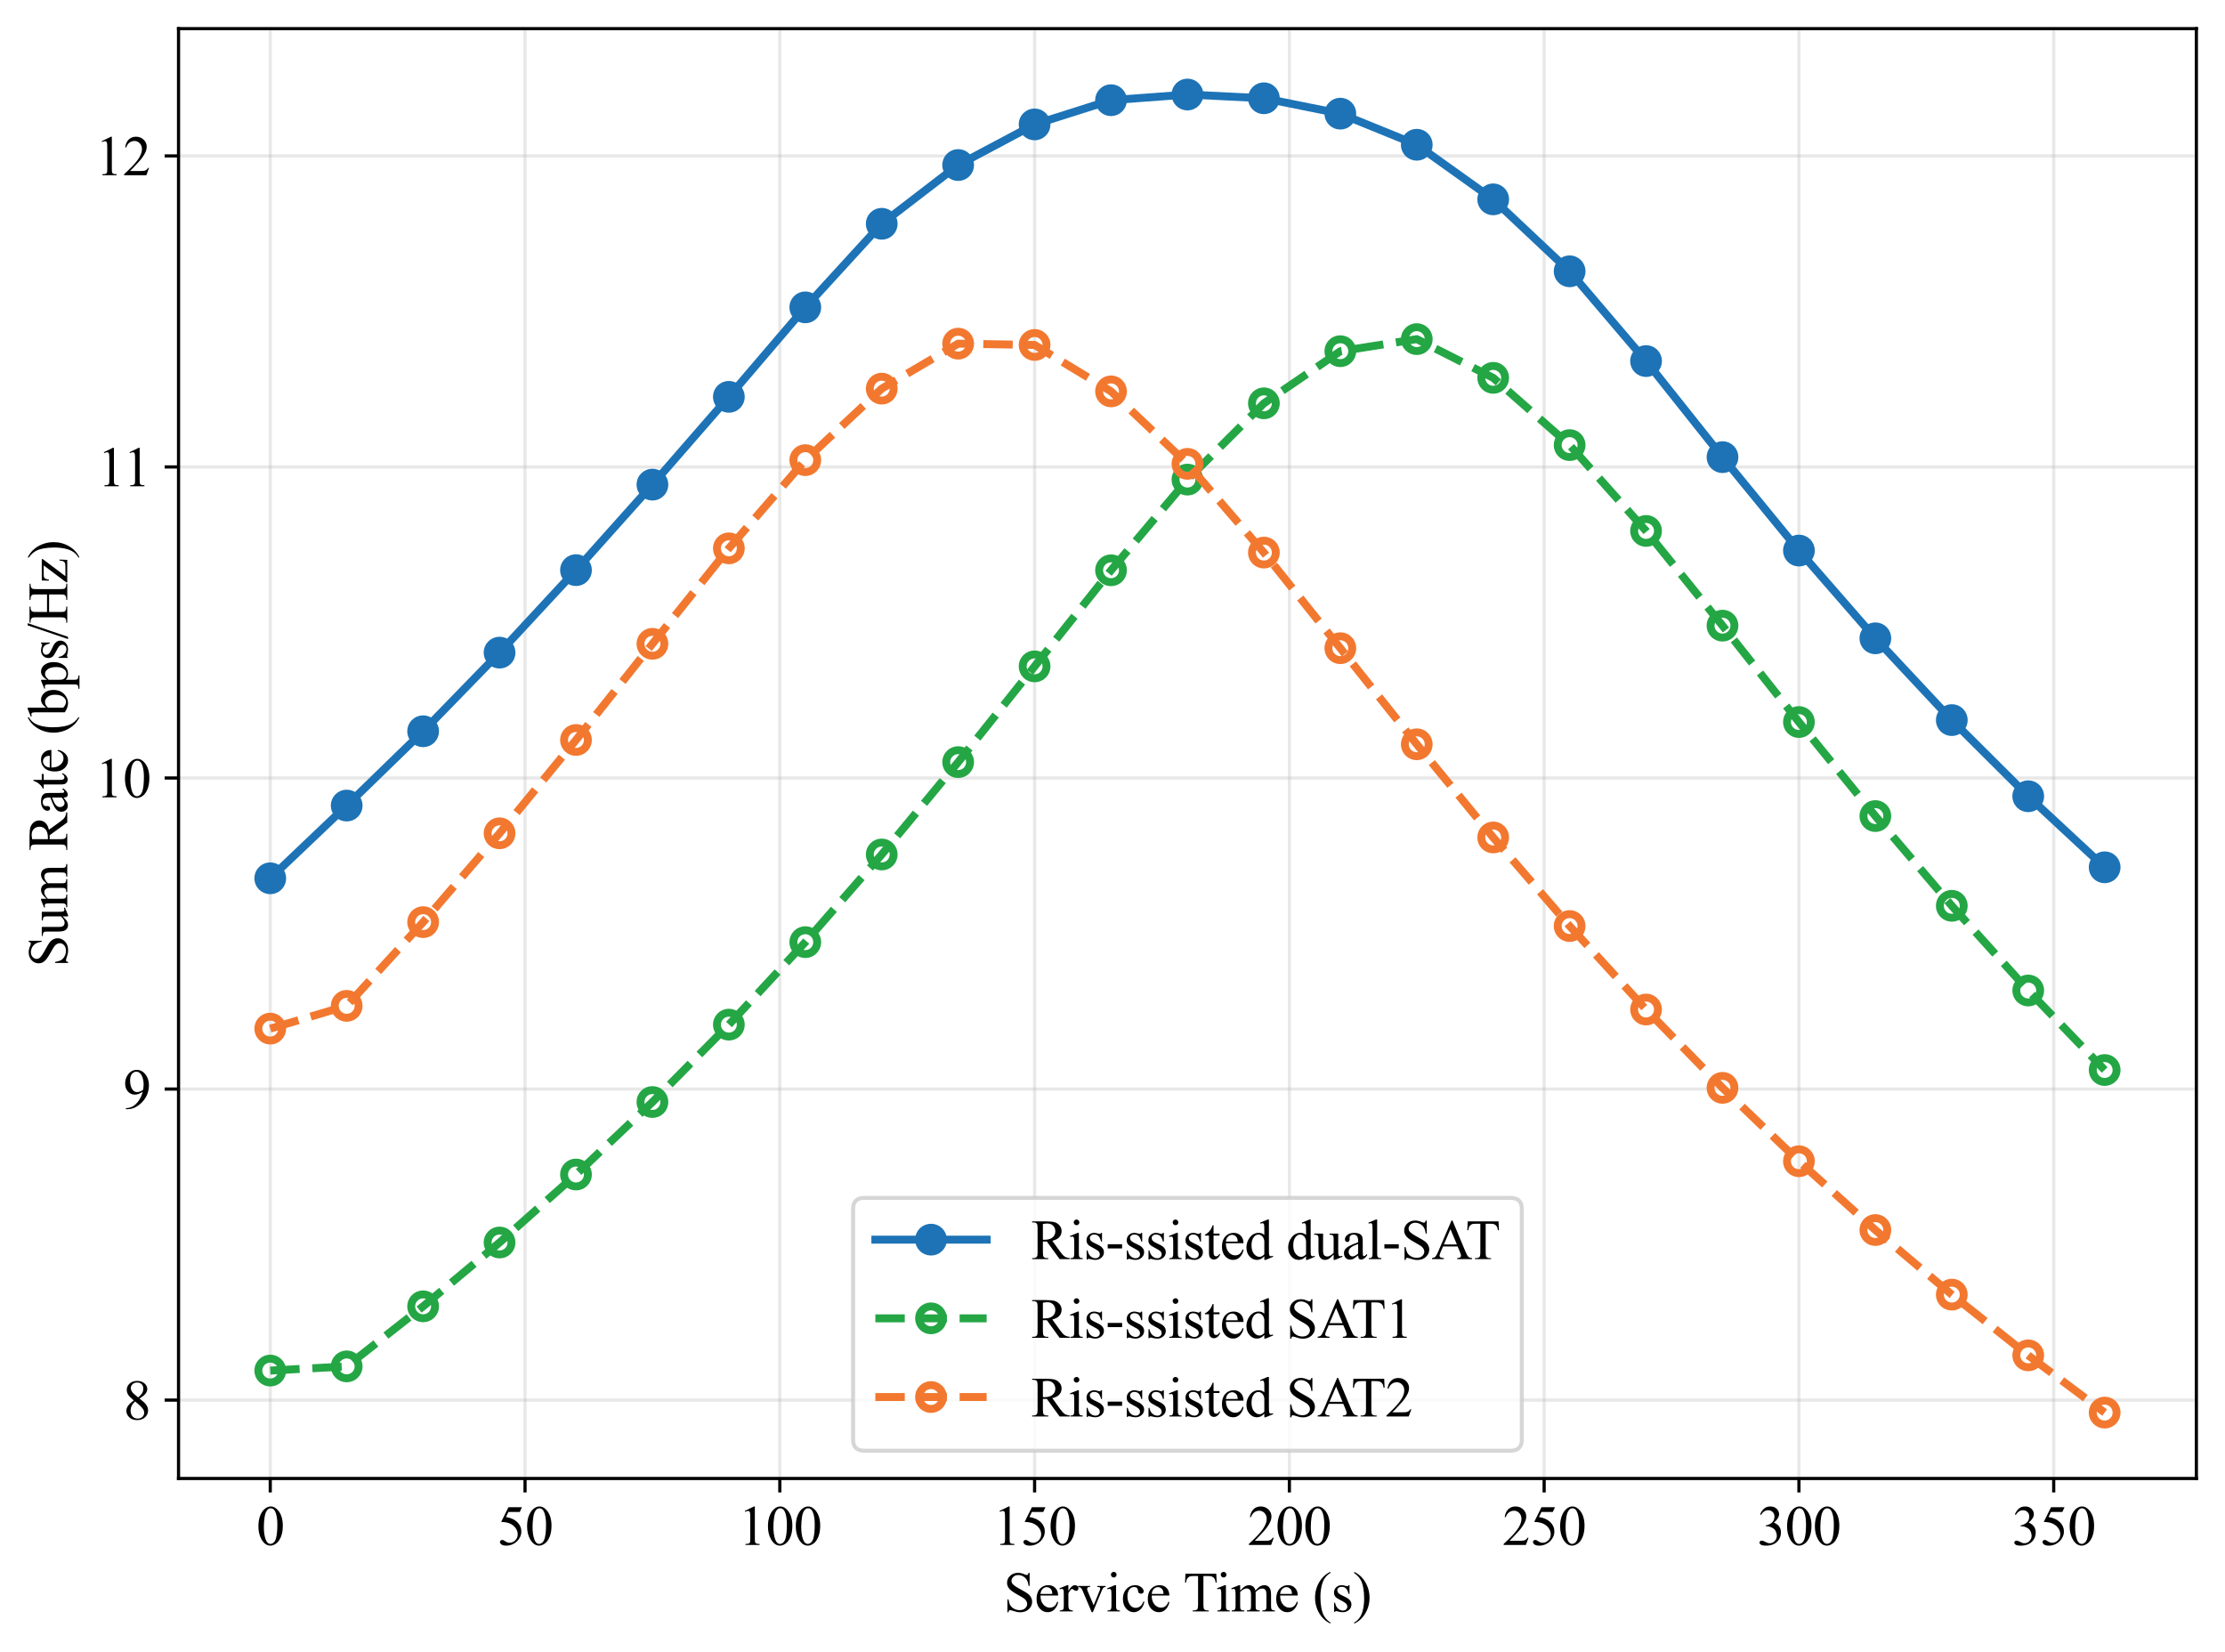 <?xml version="1.0" encoding="utf-8" standalone="no"?>
<!DOCTYPE svg PUBLIC "-//W3C//DTD SVG 1.1//EN"
  "http://www.w3.org/Graphics/SVG/1.1/DTD/svg11.dtd">
<svg xmlns:xlink="http://www.w3.org/1999/xlink" width="559.752pt" height="415.548pt" viewBox="0 0 559.752 415.548" xmlns="http://www.w3.org/2000/svg" version="1.1">
 <defs>
  <style type="text/css">*{stroke-linejoin: round; stroke-linecap: butt}</style>
 </defs>
 <g id="figure_1">
  <g id="patch_1">
   <path d="M 0 415.548 
L 559.752 415.548 
L 559.752 0 
L 0 0 
z
" style="fill: #ffffff"/>
  </g>
  <g id="axes_1">
   <g id="patch_2">
    <path d="M 44.916 371.916 
L 552.552 371.916 
L 552.552 7.2 
L 44.916 7.2 
z
" style="fill: #ffffff"/>
   </g>
   <g id="matplotlib.axis_1">
    <g id="xtick_1">
     <g id="line2d_1">
      <path d="M 67.99 371.916 
L 67.99 7.2 
" clip-path="url(#p6440981c6b)" style="fill: none; stroke: #b0b0b0; stroke-opacity: 0.3; stroke-width: 0.8; stroke-linecap: square"/>
     </g>
     <g id="line2d_2">
      <defs>
       <path id="md9f1d4b9c9" d="M 0 0 
L 0 3.5 
" style="stroke: #000000; stroke-width: 0.8"/>
      </defs>
      <g>
       <use xlink:href="#md9f1d4b9c9" x="67.99" y="371.916" style="stroke: #000000; stroke-width: 0.8"/>
      </g>
     </g>
     <g id="text_1">
      <!-- 0 -->
      <g transform="translate(64.49 388.637) scale(0.14 -0.14)">
       <defs>
        <path id="TimesNewRomanPSMT-30" d="M 231 2094 
Q 231 2819 450 3342 
Q 669 3866 1031 4122 
Q 1313 4325 1613 4325 
Q 2100 4325 2488 3828 
Q 2972 3213 2972 2159 
Q 2972 1422 2759 906 
Q 2547 391 2217 158 
Q 1888 -75 1581 -75 
Q 975 -75 572 641 
Q 231 1244 231 2094 
z
M 844 2016 
Q 844 1141 1059 588 
Q 1238 122 1591 122 
Q 1759 122 1940 273 
Q 2122 425 2216 781 
Q 2359 1319 2359 2297 
Q 2359 3022 2209 3506 
Q 2097 3866 1919 4016 
Q 1791 4119 1609 4119 
Q 1397 4119 1231 3928 
Q 1006 3669 925 3112 
Q 844 2556 844 2016 
z
" transform="scale(0.016)"/>
       </defs>
       <use xlink:href="#TimesNewRomanPSMT-30"/>
      </g>
     </g>
    </g>
    <g id="xtick_2">
     <g id="line2d_3">
      <path d="M 132.086 371.916 
L 132.086 7.2 
" clip-path="url(#p6440981c6b)" style="fill: none; stroke: #b0b0b0; stroke-opacity: 0.3; stroke-width: 0.8; stroke-linecap: square"/>
     </g>
     <g id="line2d_4">
      <g>
       <use xlink:href="#md9f1d4b9c9" x="132.086" y="371.916" style="stroke: #000000; stroke-width: 0.8"/>
      </g>
     </g>
     <g id="text_2">
      <!-- 50 -->
      <g transform="translate(125.086 388.637) scale(0.14 -0.14)">
       <defs>
        <path id="TimesNewRomanPSMT-35" d="M 2778 4238 
L 2534 3706 
L 1259 3706 
L 981 3138 
Q 1809 3016 2294 2522 
Q 2709 2097 2709 1522 
Q 2709 1188 2573 903 
Q 2438 619 2231 419 
Q 2025 219 1772 97 
Q 1413 -75 1034 -75 
Q 653 -75 479 54 
Q 306 184 306 341 
Q 306 428 378 495 
Q 450 563 559 563 
Q 641 563 702 538 
Q 763 513 909 409 
Q 1144 247 1384 247 
Q 1750 247 2026 523 
Q 2303 800 2303 1197 
Q 2303 1581 2056 1914 
Q 1809 2247 1375 2428 
Q 1034 2569 447 2591 
L 1259 4238 
L 2778 4238 
z
" transform="scale(0.016)"/>
       </defs>
       <use xlink:href="#TimesNewRomanPSMT-35"/>
       <use xlink:href="#TimesNewRomanPSMT-30" x="50"/>
      </g>
     </g>
    </g>
    <g id="xtick_3">
     <g id="line2d_5">
      <path d="M 196.181 371.916 
L 196.181 7.2 
" clip-path="url(#p6440981c6b)" style="fill: none; stroke: #b0b0b0; stroke-opacity: 0.3; stroke-width: 0.8; stroke-linecap: square"/>
     </g>
     <g id="line2d_6">
      <g>
       <use xlink:href="#md9f1d4b9c9" x="196.181" y="371.916" style="stroke: #000000; stroke-width: 0.8"/>
      </g>
     </g>
     <g id="text_3">
      <!-- 100 -->
      <g transform="translate(185.681 388.637) scale(0.14 -0.14)">
       <defs>
        <path id="TimesNewRomanPSMT-31" d="M 750 3822 
L 1781 4325 
L 1884 4325 
L 1884 747 
Q 1884 391 1914 303 
Q 1944 216 2037 169 
Q 2131 122 2419 116 
L 2419 0 
L 825 0 
L 825 116 
Q 1125 122 1212 167 
Q 1300 213 1334 289 
Q 1369 366 1369 747 
L 1369 3034 
Q 1369 3497 1338 3628 
Q 1316 3728 1258 3775 
Q 1200 3822 1119 3822 
Q 1003 3822 797 3725 
L 750 3822 
z
" transform="scale(0.016)"/>
       </defs>
       <use xlink:href="#TimesNewRomanPSMT-31"/>
       <use xlink:href="#TimesNewRomanPSMT-30" x="50"/>
       <use xlink:href="#TimesNewRomanPSMT-30" x="100"/>
      </g>
     </g>
    </g>
    <g id="xtick_4">
     <g id="line2d_7">
      <path d="M 260.277 371.916 
L 260.277 7.2 
" clip-path="url(#p6440981c6b)" style="fill: none; stroke: #b0b0b0; stroke-opacity: 0.3; stroke-width: 0.8; stroke-linecap: square"/>
     </g>
     <g id="line2d_8">
      <g>
       <use xlink:href="#md9f1d4b9c9" x="260.277" y="371.916" style="stroke: #000000; stroke-width: 0.8"/>
      </g>
     </g>
     <g id="text_4">
      <!-- 150 -->
      <g transform="translate(249.777 388.637) scale(0.14 -0.14)">
       <use xlink:href="#TimesNewRomanPSMT-31"/>
       <use xlink:href="#TimesNewRomanPSMT-35" x="50"/>
       <use xlink:href="#TimesNewRomanPSMT-30" x="100"/>
      </g>
     </g>
    </g>
    <g id="xtick_5">
     <g id="line2d_9">
      <path d="M 324.372 371.916 
L 324.372 7.2 
" clip-path="url(#p6440981c6b)" style="fill: none; stroke: #b0b0b0; stroke-opacity: 0.3; stroke-width: 0.8; stroke-linecap: square"/>
     </g>
     <g id="line2d_10">
      <g>
       <use xlink:href="#md9f1d4b9c9" x="324.372" y="371.916" style="stroke: #000000; stroke-width: 0.8"/>
      </g>
     </g>
     <g id="text_5">
      <!-- 200 -->
      <g transform="translate(313.872 388.637) scale(0.14 -0.14)">
       <defs>
        <path id="TimesNewRomanPSMT-32" d="M 2934 816 
L 2638 0 
L 138 0 
L 138 116 
Q 1241 1122 1691 1759 
Q 2141 2397 2141 2925 
Q 2141 3328 1894 3587 
Q 1647 3847 1303 3847 
Q 991 3847 742 3664 
Q 494 3481 375 3128 
L 259 3128 
Q 338 3706 661 4015 
Q 984 4325 1469 4325 
Q 1984 4325 2329 3994 
Q 2675 3663 2675 3213 
Q 2675 2891 2525 2569 
Q 2294 2063 1775 1497 
Q 997 647 803 472 
L 1909 472 
Q 2247 472 2383 497 
Q 2519 522 2628 598 
Q 2738 675 2819 816 
L 2934 816 
z
" transform="scale(0.016)"/>
       </defs>
       <use xlink:href="#TimesNewRomanPSMT-32"/>
       <use xlink:href="#TimesNewRomanPSMT-30" x="50"/>
       <use xlink:href="#TimesNewRomanPSMT-30" x="100"/>
      </g>
     </g>
    </g>
    <g id="xtick_6">
     <g id="line2d_11">
      <path d="M 388.468 371.916 
L 388.468 7.2 
" clip-path="url(#p6440981c6b)" style="fill: none; stroke: #b0b0b0; stroke-opacity: 0.3; stroke-width: 0.8; stroke-linecap: square"/>
     </g>
     <g id="line2d_12">
      <g>
       <use xlink:href="#md9f1d4b9c9" x="388.468" y="371.916" style="stroke: #000000; stroke-width: 0.8"/>
      </g>
     </g>
     <g id="text_6">
      <!-- 250 -->
      <g transform="translate(377.968 388.637) scale(0.14 -0.14)">
       <use xlink:href="#TimesNewRomanPSMT-32"/>
       <use xlink:href="#TimesNewRomanPSMT-35" x="50"/>
       <use xlink:href="#TimesNewRomanPSMT-30" x="100"/>
      </g>
     </g>
    </g>
    <g id="xtick_7">
     <g id="line2d_13">
      <path d="M 452.563 371.916 
L 452.563 7.2 
" clip-path="url(#p6440981c6b)" style="fill: none; stroke: #b0b0b0; stroke-opacity: 0.3; stroke-width: 0.8; stroke-linecap: square"/>
     </g>
     <g id="line2d_14">
      <g>
       <use xlink:href="#md9f1d4b9c9" x="452.563" y="371.916" style="stroke: #000000; stroke-width: 0.8"/>
      </g>
     </g>
     <g id="text_7">
      <!-- 300 -->
      <g transform="translate(442.063 388.637) scale(0.14 -0.14)">
       <defs>
        <path id="TimesNewRomanPSMT-33" d="M 325 3431 
Q 506 3859 782 4092 
Q 1059 4325 1472 4325 
Q 1981 4325 2253 3994 
Q 2459 3747 2459 3466 
Q 2459 3003 1878 2509 
Q 2269 2356 2469 2072 
Q 2669 1788 2669 1403 
Q 2669 853 2319 450 
Q 1863 -75 997 -75 
Q 569 -75 414 31 
Q 259 138 259 259 
Q 259 350 332 419 
Q 406 488 509 488 
Q 588 488 669 463 
Q 722 447 909 348 
Q 1097 250 1169 231 
Q 1284 197 1416 197 
Q 1734 197 1970 444 
Q 2206 691 2206 1028 
Q 2206 1275 2097 1509 
Q 2016 1684 1919 1775 
Q 1784 1900 1550 2001 
Q 1316 2103 1072 2103 
L 972 2103 
L 972 2197 
Q 1219 2228 1467 2375 
Q 1716 2522 1828 2728 
Q 1941 2934 1941 3181 
Q 1941 3503 1739 3701 
Q 1538 3900 1238 3900 
Q 753 3900 428 3381 
L 325 3431 
z
" transform="scale(0.016)"/>
       </defs>
       <use xlink:href="#TimesNewRomanPSMT-33"/>
       <use xlink:href="#TimesNewRomanPSMT-30" x="50"/>
       <use xlink:href="#TimesNewRomanPSMT-30" x="100"/>
      </g>
     </g>
    </g>
    <g id="xtick_8">
     <g id="line2d_15">
      <path d="M 516.659 371.916 
L 516.659 7.2 
" clip-path="url(#p6440981c6b)" style="fill: none; stroke: #b0b0b0; stroke-opacity: 0.3; stroke-width: 0.8; stroke-linecap: square"/>
     </g>
     <g id="line2d_16">
      <g>
       <use xlink:href="#md9f1d4b9c9" x="516.659" y="371.916" style="stroke: #000000; stroke-width: 0.8"/>
      </g>
     </g>
     <g id="text_8">
      <!-- 350 -->
      <g transform="translate(506.159 388.637) scale(0.14 -0.14)">
       <use xlink:href="#TimesNewRomanPSMT-33"/>
       <use xlink:href="#TimesNewRomanPSMT-35" x="50"/>
       <use xlink:href="#TimesNewRomanPSMT-30" x="100"/>
      </g>
     </g>
    </g>
    <g id="text_9">
     <!-- Service Time (s) -->
     <g transform="translate(252.453 405.353) scale(0.14 -0.14)">
      <defs>
       <path id="TimesNewRomanPSMT-53" d="M 2934 4334 
L 2934 2869 
L 2819 2869 
Q 2763 3291 2617 3541 
Q 2472 3791 2203 3937 
Q 1934 4084 1647 4084 
Q 1322 4084 1109 3886 
Q 897 3688 897 3434 
Q 897 3241 1031 3081 
Q 1225 2847 1953 2456 
Q 2547 2138 2764 1967 
Q 2981 1797 3098 1565 
Q 3216 1334 3216 1081 
Q 3216 600 2842 251 
Q 2469 -97 1881 -97 
Q 1697 -97 1534 -69 
Q 1438 -53 1133 45 
Q 828 144 747 144 
Q 669 144 623 97 
Q 578 50 556 -97 
L 441 -97 
L 441 1356 
L 556 1356 
Q 638 900 775 673 
Q 913 447 1195 297 
Q 1478 147 1816 147 
Q 2206 147 2432 353 
Q 2659 559 2659 841 
Q 2659 997 2573 1156 
Q 2488 1316 2306 1453 
Q 2184 1547 1640 1851 
Q 1097 2156 867 2337 
Q 638 2519 519 2737 
Q 400 2956 400 3219 
Q 400 3675 750 4004 
Q 1100 4334 1641 4334 
Q 1978 4334 2356 4169 
Q 2531 4091 2603 4091 
Q 2684 4091 2736 4139 
Q 2788 4188 2819 4334 
L 2934 4334 
z
" transform="scale(0.016)"/>
       <path id="TimesNewRomanPSMT-65" d="M 681 1784 
Q 678 1147 991 784 
Q 1303 422 1725 422 
Q 2006 422 2214 576 
Q 2422 731 2563 1106 
L 2659 1044 
Q 2594 616 2278 264 
Q 1963 -88 1488 -88 
Q 972 -88 605 314 
Q 238 716 238 1394 
Q 238 2128 614 2539 
Q 991 2950 1559 2950 
Q 2041 2950 2350 2633 
Q 2659 2316 2659 1784 
L 681 1784 
z
M 681 1966 
L 2006 1966 
Q 1991 2241 1941 2353 
Q 1863 2528 1708 2628 
Q 1553 2728 1384 2728 
Q 1125 2728 920 2526 
Q 716 2325 681 1966 
z
" transform="scale(0.016)"/>
       <path id="TimesNewRomanPSMT-72" d="M 1038 2947 
L 1038 2303 
Q 1397 2947 1775 2947 
Q 1947 2947 2059 2842 
Q 2172 2738 2172 2600 
Q 2172 2478 2090 2393 
Q 2009 2309 1897 2309 
Q 1788 2309 1652 2417 
Q 1516 2525 1450 2525 
Q 1394 2525 1328 2463 
Q 1188 2334 1038 2041 
L 1038 669 
Q 1038 431 1097 309 
Q 1138 225 1241 169 
Q 1344 113 1538 113 
L 1538 0 
L 72 0 
L 72 113 
Q 291 113 397 181 
Q 475 231 506 341 
Q 522 394 522 644 
L 522 1753 
Q 522 2253 501 2348 
Q 481 2444 426 2487 
Q 372 2531 291 2531 
Q 194 2531 72 2484 
L 41 2597 
L 906 2947 
L 1038 2947 
z
" transform="scale(0.016)"/>
       <path id="TimesNewRomanPSMT-76" d="M 53 2863 
L 1400 2863 
L 1400 2747 
L 1313 2747 
Q 1191 2747 1127 2687 
Q 1063 2628 1063 2528 
Q 1063 2419 1128 2269 
L 1794 688 
L 2463 2328 
Q 2534 2503 2534 2594 
Q 2534 2638 2509 2666 
Q 2475 2713 2422 2730 
Q 2369 2747 2206 2747 
L 2206 2863 
L 3141 2863 
L 3141 2747 
Q 2978 2734 2916 2681 
Q 2806 2588 2719 2369 
L 1703 -88 
L 1575 -88 
L 553 2328 
Q 484 2497 421 2570 
Q 359 2644 263 2694 
Q 209 2722 53 2747 
L 53 2863 
z
" transform="scale(0.016)"/>
       <path id="TimesNewRomanPSMT-69" d="M 928 4444 
Q 1059 4444 1151 4351 
Q 1244 4259 1244 4128 
Q 1244 3997 1151 3903 
Q 1059 3809 928 3809 
Q 797 3809 703 3903 
Q 609 3997 609 4128 
Q 609 4259 701 4351 
Q 794 4444 928 4444 
z
M 1188 2947 
L 1188 647 
Q 1188 378 1227 289 
Q 1266 200 1342 156 
Q 1419 113 1622 113 
L 1622 0 
L 231 0 
L 231 113 
Q 441 113 512 153 
Q 584 194 626 287 
Q 669 381 669 647 
L 669 1750 
Q 669 2216 641 2353 
Q 619 2453 572 2492 
Q 525 2531 444 2531 
Q 356 2531 231 2484 
L 188 2597 
L 1050 2947 
L 1188 2947 
z
" transform="scale(0.016)"/>
       <path id="TimesNewRomanPSMT-63" d="M 2631 1088 
Q 2516 522 2178 217 
Q 1841 -88 1431 -88 
Q 944 -88 581 321 
Q 219 731 219 1428 
Q 219 2103 620 2525 
Q 1022 2947 1584 2947 
Q 2006 2947 2278 2723 
Q 2550 2500 2550 2259 
Q 2550 2141 2473 2067 
Q 2397 1994 2259 1994 
Q 2075 1994 1981 2113 
Q 1928 2178 1911 2362 
Q 1894 2547 1784 2644 
Q 1675 2738 1481 2738 
Q 1169 2738 978 2506 
Q 725 2200 725 1697 
Q 725 1184 976 792 
Q 1228 400 1656 400 
Q 1963 400 2206 609 
Q 2378 753 2541 1131 
L 2631 1088 
z
" transform="scale(0.016)"/>
       <path id="TimesNewRomanPSMT-20" transform="scale(0.016)"/>
       <path id="TimesNewRomanPSMT-54" d="M 3703 4238 
L 3750 3244 
L 3631 3244 
Q 3597 3506 3538 3619 
Q 3441 3800 3280 3886 
Q 3119 3972 2856 3972 
L 2259 3972 
L 2259 734 
Q 2259 344 2344 247 
Q 2463 116 2709 116 
L 2856 116 
L 2856 0 
L 1059 0 
L 1059 116 
L 1209 116 
Q 1478 116 1591 278 
Q 1659 378 1659 734 
L 1659 3972 
L 1150 3972 
Q 853 3972 728 3928 
Q 566 3869 450 3700 
Q 334 3531 313 3244 
L 194 3244 
L 244 4238 
L 3703 4238 
z
" transform="scale(0.016)"/>
       <path id="TimesNewRomanPSMT-6d" d="M 1050 2338 
Q 1363 2650 1419 2697 
Q 1559 2816 1721 2881 
Q 1884 2947 2044 2947 
Q 2313 2947 2506 2790 
Q 2700 2634 2766 2338 
Q 3088 2713 3309 2830 
Q 3531 2947 3766 2947 
Q 3994 2947 4170 2830 
Q 4347 2713 4450 2447 
Q 4519 2266 4519 1878 
L 4519 647 
Q 4519 378 4559 278 
Q 4591 209 4675 161 
Q 4759 113 4950 113 
L 4950 0 
L 3538 0 
L 3538 113 
L 3597 113 
Q 3781 113 3884 184 
Q 3956 234 3988 344 
Q 4000 397 4000 647 
L 4000 1878 
Q 4000 2228 3916 2372 
Q 3794 2572 3525 2572 
Q 3359 2572 3192 2489 
Q 3025 2406 2788 2181 
L 2781 2147 
L 2788 2013 
L 2788 647 
Q 2788 353 2820 281 
Q 2853 209 2943 161 
Q 3034 113 3253 113 
L 3253 0 
L 1806 0 
L 1806 113 
Q 2044 113 2133 169 
Q 2222 225 2256 338 
Q 2272 391 2272 647 
L 2272 1878 
Q 2272 2228 2169 2381 
Q 2031 2581 1784 2581 
Q 1616 2581 1450 2491 
Q 1191 2353 1050 2181 
L 1050 647 
Q 1050 366 1089 281 
Q 1128 197 1204 155 
Q 1281 113 1516 113 
L 1516 0 
L 100 0 
L 100 113 
Q 297 113 375 155 
Q 453 197 493 289 
Q 534 381 534 647 
L 534 1741 
Q 534 2213 506 2350 
Q 484 2453 437 2492 
Q 391 2531 309 2531 
Q 222 2531 100 2484 
L 53 2597 
L 916 2947 
L 1050 2947 
L 1050 2338 
z
" transform="scale(0.016)"/>
       <path id="TimesNewRomanPSMT-28" d="M 1988 -1253 
L 1988 -1369 
Q 1516 -1131 1200 -813 
Q 750 -359 506 256 
Q 263 872 263 1534 
Q 263 2503 741 3301 
Q 1219 4100 1988 4444 
L 1988 4313 
Q 1603 4100 1356 3731 
Q 1109 3363 987 2797 
Q 866 2231 866 1616 
Q 866 947 969 400 
Q 1050 -31 1165 -292 
Q 1281 -553 1476 -793 
Q 1672 -1034 1988 -1253 
z
" transform="scale(0.016)"/>
       <path id="TimesNewRomanPSMT-73" d="M 2050 2947 
L 2050 1972 
L 1947 1972 
Q 1828 2431 1642 2597 
Q 1456 2763 1169 2763 
Q 950 2763 815 2647 
Q 681 2531 681 2391 
Q 681 2216 781 2091 
Q 878 1963 1175 1819 
L 1631 1597 
Q 2266 1288 2266 781 
Q 2266 391 1970 151 
Q 1675 -88 1309 -88 
Q 1047 -88 709 6 
Q 606 38 541 38 
Q 469 38 428 -44 
L 325 -44 
L 325 978 
L 428 978 
Q 516 541 762 319 
Q 1009 97 1316 97 
Q 1531 97 1667 223 
Q 1803 350 1803 528 
Q 1803 744 1651 891 
Q 1500 1038 1047 1263 
Q 594 1488 453 1669 
Q 313 1847 313 2119 
Q 313 2472 555 2709 
Q 797 2947 1181 2947 
Q 1350 2947 1591 2875 
Q 1750 2828 1803 2828 
Q 1853 2828 1881 2850 
Q 1909 2872 1947 2947 
L 2050 2947 
z
" transform="scale(0.016)"/>
       <path id="TimesNewRomanPSMT-29" d="M 144 4313 
L 144 4444 
Q 619 4209 934 3891 
Q 1381 3434 1625 2820 
Q 1869 2206 1869 1541 
Q 1869 572 1392 -226 
Q 916 -1025 144 -1369 
L 144 -1253 
Q 528 -1038 776 -670 
Q 1025 -303 1145 264 
Q 1266 831 1266 1447 
Q 1266 2113 1163 2663 
Q 1084 3094 967 3353 
Q 850 3613 656 3853 
Q 463 4094 144 4313 
z
" transform="scale(0.016)"/>
      </defs>
      <use xlink:href="#TimesNewRomanPSMT-53"/>
      <use xlink:href="#TimesNewRomanPSMT-65" x="55.615"/>
      <use xlink:href="#TimesNewRomanPSMT-72" x="100"/>
      <use xlink:href="#TimesNewRomanPSMT-76" x="133.301"/>
      <use xlink:href="#TimesNewRomanPSMT-69" x="183.301"/>
      <use xlink:href="#TimesNewRomanPSMT-63" x="211.084"/>
      <use xlink:href="#TimesNewRomanPSMT-65" x="255.469"/>
      <use xlink:href="#TimesNewRomanPSMT-20" x="299.854"/>
      <use xlink:href="#TimesNewRomanPSMT-54" x="323.104"/>
      <use xlink:href="#TimesNewRomanPSMT-69" x="380.688"/>
      <use xlink:href="#TimesNewRomanPSMT-6d" x="408.471"/>
      <use xlink:href="#TimesNewRomanPSMT-65" x="486.254"/>
      <use xlink:href="#TimesNewRomanPSMT-20" x="530.639"/>
      <use xlink:href="#TimesNewRomanPSMT-28" x="555.639"/>
      <use xlink:href="#TimesNewRomanPSMT-73" x="588.939"/>
      <use xlink:href="#TimesNewRomanPSMT-29" x="627.855"/>
     </g>
    </g>
   </g>
   <g id="matplotlib.axis_2">
    <g id="ytick_1">
     <g id="line2d_17">
      <path d="M 44.916 352.196 
L 552.552 352.196 
" clip-path="url(#p6440981c6b)" style="fill: none; stroke: #b0b0b0; stroke-opacity: 0.3; stroke-width: 0.8; stroke-linecap: square"/>
     </g>
     <g id="line2d_18">
      <defs>
       <path id="mb7b7f027c7" d="M 0 0 
L -3.5 0 
" style="stroke: #000000; stroke-width: 0.8"/>
      </defs>
      <g>
       <use xlink:href="#mb7b7f027c7" x="44.916" y="352.196" style="stroke: #000000; stroke-width: 0.8"/>
      </g>
     </g>
     <g id="text_10">
      <!-- 8 -->
      <g transform="translate(30.916 357.057) scale(0.14 -0.14)">
       <defs>
        <path id="TimesNewRomanPSMT-38" d="M 1228 2134 
Q 725 2547 579 2797 
Q 434 3047 434 3316 
Q 434 3728 753 4026 
Q 1072 4325 1600 4325 
Q 2113 4325 2425 4047 
Q 2738 3769 2738 3413 
Q 2738 3175 2569 2928 
Q 2400 2681 1866 2347 
Q 2416 1922 2594 1678 
Q 2831 1359 2831 1006 
Q 2831 559 2490 242 
Q 2150 -75 1597 -75 
Q 994 -75 656 303 
Q 388 606 388 966 
Q 388 1247 577 1523 
Q 766 1800 1228 2134 
z
M 1719 2469 
Q 2094 2806 2194 3001 
Q 2294 3197 2294 3444 
Q 2294 3772 2109 3958 
Q 1925 4144 1606 4144 
Q 1288 4144 1088 3959 
Q 888 3775 888 3528 
Q 888 3366 970 3203 
Q 1053 3041 1206 2894 
L 1719 2469 
z
M 1375 2016 
Q 1116 1797 991 1539 
Q 866 1281 866 981 
Q 866 578 1086 336 
Q 1306 94 1647 94 
Q 1984 94 2187 284 
Q 2391 475 2391 747 
Q 2391 972 2272 1150 
Q 2050 1481 1375 2016 
z
" transform="scale(0.016)"/>
       </defs>
       <use xlink:href="#TimesNewRomanPSMT-38"/>
      </g>
     </g>
    </g>
    <g id="ytick_2">
     <g id="line2d_19">
      <path d="M 44.916 273.951 
L 552.552 273.951 
" clip-path="url(#p6440981c6b)" style="fill: none; stroke: #b0b0b0; stroke-opacity: 0.3; stroke-width: 0.8; stroke-linecap: square"/>
     </g>
     <g id="line2d_20">
      <g>
       <use xlink:href="#mb7b7f027c7" x="44.916" y="273.951" style="stroke: #000000; stroke-width: 0.8"/>
      </g>
     </g>
     <g id="text_11">
      <!-- 9 -->
      <g transform="translate(30.916 278.812) scale(0.14 -0.14)">
       <defs>
        <path id="TimesNewRomanPSMT-39" d="M 338 -88 
L 338 28 
Q 744 34 1094 217 
Q 1444 400 1770 856 
Q 2097 1313 2225 1859 
Q 1734 1544 1338 1544 
Q 891 1544 572 1889 
Q 253 2234 253 2806 
Q 253 3363 572 3797 
Q 956 4325 1575 4325 
Q 2097 4325 2469 3894 
Q 2925 3359 2925 2575 
Q 2925 1869 2578 1258 
Q 2231 647 1613 244 
Q 1109 -88 516 -88 
L 338 -88 
z
M 2275 2091 
Q 2331 2497 2331 2741 
Q 2331 3044 2228 3395 
Q 2125 3747 1936 3934 
Q 1747 4122 1506 4122 
Q 1228 4122 1018 3872 
Q 809 3622 809 3128 
Q 809 2469 1088 2097 
Q 1291 1828 1588 1828 
Q 1731 1828 1928 1897 
Q 2125 1966 2275 2091 
z
" transform="scale(0.016)"/>
       </defs>
       <use xlink:href="#TimesNewRomanPSMT-39"/>
      </g>
     </g>
    </g>
    <g id="ytick_3">
     <g id="line2d_21">
      <path d="M 44.916 195.707 
L 552.552 195.707 
" clip-path="url(#p6440981c6b)" style="fill: none; stroke: #b0b0b0; stroke-opacity: 0.3; stroke-width: 0.8; stroke-linecap: square"/>
     </g>
     <g id="line2d_22">
      <g>
       <use xlink:href="#mb7b7f027c7" x="44.916" y="195.707" style="stroke: #000000; stroke-width: 0.8"/>
      </g>
     </g>
     <g id="text_12">
      <!-- 10 -->
      <g transform="translate(23.916 200.567) scale(0.14 -0.14)">
       <use xlink:href="#TimesNewRomanPSMT-31"/>
       <use xlink:href="#TimesNewRomanPSMT-30" x="50"/>
      </g>
     </g>
    </g>
    <g id="ytick_4">
     <g id="line2d_23">
      <path d="M 44.916 117.462 
L 552.552 117.462 
" clip-path="url(#p6440981c6b)" style="fill: none; stroke: #b0b0b0; stroke-opacity: 0.3; stroke-width: 0.8; stroke-linecap: square"/>
     </g>
     <g id="line2d_24">
      <g>
       <use xlink:href="#mb7b7f027c7" x="44.916" y="117.462" style="stroke: #000000; stroke-width: 0.8"/>
      </g>
     </g>
     <g id="text_13">
      <!-- 11 -->
      <g transform="translate(24.441 122.322) scale(0.14 -0.14)">
       <use xlink:href="#TimesNewRomanPSMT-31"/>
       <use xlink:href="#TimesNewRomanPSMT-31" x="46.25"/>
      </g>
     </g>
    </g>
    <g id="ytick_5">
     <g id="line2d_25">
      <path d="M 44.916 39.217 
L 552.552 39.217 
" clip-path="url(#p6440981c6b)" style="fill: none; stroke: #b0b0b0; stroke-opacity: 0.3; stroke-width: 0.8; stroke-linecap: square"/>
     </g>
     <g id="line2d_26">
      <g>
       <use xlink:href="#mb7b7f027c7" x="44.916" y="39.217" style="stroke: #000000; stroke-width: 0.8"/>
      </g>
     </g>
     <g id="text_14">
      <!-- 12 -->
      <g transform="translate(23.916 44.078) scale(0.14 -0.14)">
       <use xlink:href="#TimesNewRomanPSMT-31"/>
       <use xlink:href="#TimesNewRomanPSMT-32" x="50"/>
      </g>
     </g>
    </g>
    <g id="text_15">
     <!-- Sum Rate (bps/Hz) -->
     <g transform="translate(16.921 243.218) rotate(-90) scale(0.14 -0.14)">
      <defs>
       <path id="TimesNewRomanPSMT-75" d="M 2709 2863 
L 2709 1128 
Q 2709 631 2732 520 
Q 2756 409 2807 365 
Q 2859 322 2928 322 
Q 3025 322 3147 375 
L 3191 266 
L 2334 -88 
L 2194 -88 
L 2194 519 
Q 1825 119 1631 15 
Q 1438 -88 1222 -88 
Q 981 -88 804 51 
Q 628 191 559 409 
Q 491 628 491 1028 
L 491 2306 
Q 491 2509 447 2587 
Q 403 2666 317 2708 
Q 231 2750 6 2747 
L 6 2863 
L 1009 2863 
L 1009 947 
Q 1009 547 1148 422 
Q 1288 297 1484 297 
Q 1619 297 1789 381 
Q 1959 466 2194 703 
L 2194 2325 
Q 2194 2569 2105 2655 
Q 2016 2741 1734 2747 
L 1734 2863 
L 2709 2863 
z
" transform="scale(0.016)"/>
       <path id="TimesNewRomanPSMT-52" d="M 4325 0 
L 3194 0 
L 1759 1981 
Q 1600 1975 1500 1975 
Q 1459 1975 1412 1976 
Q 1366 1978 1316 1981 
L 1316 750 
Q 1316 350 1403 253 
Q 1522 116 1759 116 
L 1925 116 
L 1925 0 
L 109 0 
L 109 116 
L 269 116 
Q 538 116 653 291 
Q 719 388 719 750 
L 719 3488 
Q 719 3888 631 3984 
Q 509 4122 269 4122 
L 109 4122 
L 109 4238 
L 1653 4238 
Q 2328 4238 2648 4139 
Q 2969 4041 3192 3777 
Q 3416 3513 3416 3147 
Q 3416 2756 3161 2468 
Q 2906 2181 2372 2063 
L 3247 847 
Q 3547 428 3762 290 
Q 3978 153 4325 116 
L 4325 0 
z
M 1316 2178 
Q 1375 2178 1419 2176 
Q 1463 2175 1491 2175 
Q 2097 2175 2405 2437 
Q 2713 2700 2713 3106 
Q 2713 3503 2464 3751 
Q 2216 4000 1806 4000 
Q 1625 4000 1316 3941 
L 1316 2178 
z
" transform="scale(0.016)"/>
       <path id="TimesNewRomanPSMT-61" d="M 1822 413 
Q 1381 72 1269 19 
Q 1100 -59 909 -59 
Q 613 -59 420 144 
Q 228 347 228 678 
Q 228 888 322 1041 
Q 450 1253 767 1440 
Q 1084 1628 1822 1897 
L 1822 2009 
Q 1822 2438 1686 2597 
Q 1550 2756 1291 2756 
Q 1094 2756 978 2650 
Q 859 2544 859 2406 
L 866 2225 
Q 866 2081 792 2003 
Q 719 1925 600 1925 
Q 484 1925 411 2006 
Q 338 2088 338 2228 
Q 338 2497 613 2722 
Q 888 2947 1384 2947 
Q 1766 2947 2009 2819 
Q 2194 2722 2281 2516 
Q 2338 2381 2338 1966 
L 2338 994 
Q 2338 584 2353 492 
Q 2369 400 2405 369 
Q 2441 338 2488 338 
Q 2538 338 2575 359 
Q 2641 400 2828 588 
L 2828 413 
Q 2478 -56 2159 -56 
Q 2006 -56 1915 50 
Q 1825 156 1822 413 
z
M 1822 616 
L 1822 1706 
Q 1350 1519 1213 1441 
Q 966 1303 859 1153 
Q 753 1003 753 825 
Q 753 600 887 451 
Q 1022 303 1197 303 
Q 1434 303 1822 616 
z
" transform="scale(0.016)"/>
       <path id="TimesNewRomanPSMT-74" d="M 1031 3803 
L 1031 2863 
L 1700 2863 
L 1700 2644 
L 1031 2644 
L 1031 788 
Q 1031 509 1111 412 
Q 1191 316 1316 316 
Q 1419 316 1516 380 
Q 1613 444 1666 569 
L 1788 569 
Q 1678 263 1478 108 
Q 1278 -47 1066 -47 
Q 922 -47 784 33 
Q 647 113 581 261 
Q 516 409 516 719 
L 516 2644 
L 63 2644 
L 63 2747 
Q 234 2816 414 2980 
Q 594 3144 734 3369 
Q 806 3488 934 3803 
L 1031 3803 
z
" transform="scale(0.016)"/>
       <path id="TimesNewRomanPSMT-62" d="M 984 2369 
Q 1400 2947 1881 2947 
Q 2322 2947 2650 2570 
Q 2978 2194 2978 1541 
Q 2978 778 2472 313 
Q 2038 -88 1503 -88 
Q 1253 -88 995 3 
Q 738 94 469 275 
L 469 3241 
Q 469 3728 445 3840 
Q 422 3953 372 3993 
Q 322 4034 247 4034 
Q 159 4034 28 3984 
L -16 4094 
L 844 4444 
L 984 4444 
L 984 2369 
z
M 984 2169 
L 984 456 
Q 1144 300 1314 220 
Q 1484 141 1663 141 
Q 1947 141 2192 453 
Q 2438 766 2438 1363 
Q 2438 1913 2192 2208 
Q 1947 2503 1634 2503 
Q 1469 2503 1303 2419 
Q 1178 2356 984 2169 
z
" transform="scale(0.016)"/>
       <path id="TimesNewRomanPSMT-70" d="M -6 2578 
L 875 2934 
L 994 2934 
L 994 2266 
Q 1216 2644 1439 2795 
Q 1663 2947 1909 2947 
Q 2341 2947 2628 2609 
Q 2981 2197 2981 1534 
Q 2981 794 2556 309 
Q 2206 -88 1675 -88 
Q 1444 -88 1275 -22 
Q 1150 25 994 166 
L 994 -706 
Q 994 -1000 1030 -1079 
Q 1066 -1159 1155 -1206 
Q 1244 -1253 1478 -1253 
L 1478 -1369 
L -22 -1369 
L -22 -1253 
L 56 -1253 
Q 228 -1256 350 -1188 
Q 409 -1153 442 -1076 
Q 475 -1000 475 -688 
L 475 2019 
Q 475 2297 450 2372 
Q 425 2447 370 2484 
Q 316 2522 222 2522 
Q 147 2522 31 2478 
L -6 2578 
z
M 994 2081 
L 994 1013 
Q 994 666 1022 556 
Q 1066 375 1236 237 
Q 1406 100 1666 100 
Q 1978 100 2172 344 
Q 2425 663 2425 1241 
Q 2425 1897 2138 2250 
Q 1938 2494 1663 2494 
Q 1513 2494 1366 2419 
Q 1253 2363 994 2081 
z
" transform="scale(0.016)"/>
       <path id="TimesNewRomanPSMT-2f" d="M 1794 4444 
L 259 -88 
L 9 -88 
L 1544 4444 
L 1794 4444 
z
" transform="scale(0.016)"/>
       <path id="TimesNewRomanPSMT-48" d="M 1316 2272 
L 3284 2272 
L 3284 3484 
Q 3284 3809 3244 3913 
Q 3213 3991 3113 4047 
Q 2978 4122 2828 4122 
L 2678 4122 
L 2678 4238 
L 4491 4238 
L 4491 4122 
L 4341 4122 
Q 4191 4122 4056 4050 
Q 3956 4000 3920 3898 
Q 3884 3797 3884 3484 
L 3884 750 
Q 3884 428 3925 325 
Q 3956 247 4053 191 
Q 4191 116 4341 116 
L 4491 116 
L 4491 0 
L 2678 0 
L 2678 116 
L 2828 116 
Q 3088 116 3206 269 
Q 3284 369 3284 750 
L 3284 2041 
L 1316 2041 
L 1316 750 
Q 1316 428 1356 325 
Q 1388 247 1488 191 
Q 1622 116 1772 116 
L 1925 116 
L 1925 0 
L 109 0 
L 109 116 
L 259 116 
Q 522 116 641 269 
Q 716 369 716 750 
L 716 3484 
Q 716 3809 675 3913 
Q 644 3991 547 4047 
Q 409 4122 259 4122 
L 109 4122 
L 109 4238 
L 1925 4238 
L 1925 4122 
L 1772 4122 
Q 1622 4122 1488 4050 
Q 1391 4000 1353 3898 
Q 1316 3797 1316 3484 
L 1316 2272 
z
" transform="scale(0.016)"/>
       <path id="TimesNewRomanPSMT-7a" d="M 2688 878 
L 2653 0 
L 128 0 
L 128 113 
L 2028 2644 
L 1091 2644 
Q 788 2644 694 2605 
Q 600 2566 541 2456 
Q 456 2300 444 2069 
L 319 2069 
L 338 2863 
L 2738 2863 
L 2738 2747 
L 819 209 
L 1863 209 
Q 2191 209 2308 264 
Q 2425 319 2497 456 
Q 2547 556 2581 878 
L 2688 878 
z
" transform="scale(0.016)"/>
      </defs>
      <use xlink:href="#TimesNewRomanPSMT-53"/>
      <use xlink:href="#TimesNewRomanPSMT-75" x="55.615"/>
      <use xlink:href="#TimesNewRomanPSMT-6d" x="105.615"/>
      <use xlink:href="#TimesNewRomanPSMT-20" x="183.398"/>
      <use xlink:href="#TimesNewRomanPSMT-52" x="208.398"/>
      <use xlink:href="#TimesNewRomanPSMT-61" x="275.098"/>
      <use xlink:href="#TimesNewRomanPSMT-74" x="319.482"/>
      <use xlink:href="#TimesNewRomanPSMT-65" x="347.266"/>
      <use xlink:href="#TimesNewRomanPSMT-20" x="391.65"/>
      <use xlink:href="#TimesNewRomanPSMT-28" x="416.65"/>
      <use xlink:href="#TimesNewRomanPSMT-62" x="449.951"/>
      <use xlink:href="#TimesNewRomanPSMT-70" x="499.951"/>
      <use xlink:href="#TimesNewRomanPSMT-73" x="549.951"/>
      <use xlink:href="#TimesNewRomanPSMT-2f" x="588.867"/>
      <use xlink:href="#TimesNewRomanPSMT-48" x="616.65"/>
      <use xlink:href="#TimesNewRomanPSMT-7a" x="688.867"/>
      <use xlink:href="#TimesNewRomanPSMT-29" x="733.252"/>
     </g>
    </g>
   </g>
   <g id="line2d_27">
    <path d="M 67.99 220.933 
L 87.219 202.639 
L 106.448 183.948 
L 125.676 164.168 
L 144.905 143.417 
L 164.134 121.908 
L 183.362 99.824 
L 202.591 77.315 
L 221.819 56.294 
L 241.048 41.516 
L 260.277 31.294 
L 279.505 25.205 
L 298.734 23.778 
L 317.963 24.719 
L 337.191 28.591 
L 356.42 36.413 
L 375.649 50.148 
L 394.877 68.246 
L 414.106 90.828 
L 433.335 114.995 
L 452.563 138.491 
L 471.792 160.568 
L 491.021 181.139 
L 510.249 200.297 
L 529.478 218.169 
" clip-path="url(#p6440981c6b)" style="fill: none; stroke: #1d73b6; stroke-width: 2; stroke-linecap: square"/>
    <defs>
     <path id="m34cdb54110" d="M 0 3 
C 0.796 3 1.559 2.684 2.121 2.121 
C 2.684 1.559 3 0.796 3 0 
C 3 -0.796 2.684 -1.559 2.121 -2.121 
C 1.559 -2.684 0.796 -3 0 -3 
C -0.796 -3 -1.559 -2.684 -2.121 -2.121 
C -2.684 -1.559 -3 -0.796 -3 0 
C -3 0.796 -2.684 1.559 -2.121 2.121 
C -1.559 2.684 -0.796 3 0 3 
z
" style="stroke: #1d73b6; stroke-width: 2"/>
    </defs>
    <g clip-path="url(#p6440981c6b)">
     <use xlink:href="#m34cdb54110" x="67.99" y="220.933" style="fill: #1d73b6; stroke: #1d73b6; stroke-width: 2"/>
     <use xlink:href="#m34cdb54110" x="87.219" y="202.639" style="fill: #1d73b6; stroke: #1d73b6; stroke-width: 2"/>
     <use xlink:href="#m34cdb54110" x="106.448" y="183.948" style="fill: #1d73b6; stroke: #1d73b6; stroke-width: 2"/>
     <use xlink:href="#m34cdb54110" x="125.676" y="164.168" style="fill: #1d73b6; stroke: #1d73b6; stroke-width: 2"/>
     <use xlink:href="#m34cdb54110" x="144.905" y="143.417" style="fill: #1d73b6; stroke: #1d73b6; stroke-width: 2"/>
     <use xlink:href="#m34cdb54110" x="164.134" y="121.908" style="fill: #1d73b6; stroke: #1d73b6; stroke-width: 2"/>
     <use xlink:href="#m34cdb54110" x="183.362" y="99.824" style="fill: #1d73b6; stroke: #1d73b6; stroke-width: 2"/>
     <use xlink:href="#m34cdb54110" x="202.591" y="77.315" style="fill: #1d73b6; stroke: #1d73b6; stroke-width: 2"/>
     <use xlink:href="#m34cdb54110" x="221.819" y="56.294" style="fill: #1d73b6; stroke: #1d73b6; stroke-width: 2"/>
     <use xlink:href="#m34cdb54110" x="241.048" y="41.516" style="fill: #1d73b6; stroke: #1d73b6; stroke-width: 2"/>
     <use xlink:href="#m34cdb54110" x="260.277" y="31.294" style="fill: #1d73b6; stroke: #1d73b6; stroke-width: 2"/>
     <use xlink:href="#m34cdb54110" x="279.505" y="25.205" style="fill: #1d73b6; stroke: #1d73b6; stroke-width: 2"/>
     <use xlink:href="#m34cdb54110" x="298.734" y="23.778" style="fill: #1d73b6; stroke: #1d73b6; stroke-width: 2"/>
     <use xlink:href="#m34cdb54110" x="317.963" y="24.719" style="fill: #1d73b6; stroke: #1d73b6; stroke-width: 2"/>
     <use xlink:href="#m34cdb54110" x="337.191" y="28.591" style="fill: #1d73b6; stroke: #1d73b6; stroke-width: 2"/>
     <use xlink:href="#m34cdb54110" x="356.42" y="36.413" style="fill: #1d73b6; stroke: #1d73b6; stroke-width: 2"/>
     <use xlink:href="#m34cdb54110" x="375.649" y="50.148" style="fill: #1d73b6; stroke: #1d73b6; stroke-width: 2"/>
     <use xlink:href="#m34cdb54110" x="394.877" y="68.246" style="fill: #1d73b6; stroke: #1d73b6; stroke-width: 2"/>
     <use xlink:href="#m34cdb54110" x="414.106" y="90.828" style="fill: #1d73b6; stroke: #1d73b6; stroke-width: 2"/>
     <use xlink:href="#m34cdb54110" x="433.335" y="114.995" style="fill: #1d73b6; stroke: #1d73b6; stroke-width: 2"/>
     <use xlink:href="#m34cdb54110" x="452.563" y="138.491" style="fill: #1d73b6; stroke: #1d73b6; stroke-width: 2"/>
     <use xlink:href="#m34cdb54110" x="471.792" y="160.568" style="fill: #1d73b6; stroke: #1d73b6; stroke-width: 2"/>
     <use xlink:href="#m34cdb54110" x="491.021" y="181.139" style="fill: #1d73b6; stroke: #1d73b6; stroke-width: 2"/>
     <use xlink:href="#m34cdb54110" x="510.249" y="200.297" style="fill: #1d73b6; stroke: #1d73b6; stroke-width: 2"/>
     <use xlink:href="#m34cdb54110" x="529.478" y="218.169" style="fill: #1d73b6; stroke: #1d73b6; stroke-width: 2"/>
    </g>
   </g>
   <g id="line2d_28">
    <path d="M 67.99 344.765 
L 87.219 343.713 
L 106.448 328.607 
L 125.676 312.55 
L 144.905 295.45 
L 164.134 277.212 
L 183.362 257.749 
L 202.591 236.995 
L 221.819 214.944 
L 241.048 191.708 
L 260.277 167.625 
L 279.505 143.453 
L 298.734 120.644 
L 317.963 101.453 
L 337.191 88.343 
L 356.42 85.306 
L 375.649 95.047 
L 394.877 111.966 
L 414.106 133.557 
L 433.335 157.381 
L 452.563 181.626 
L 471.792 205.281 
L 491.021 227.855 
L 510.249 249.16 
L 529.478 269.162 
" clip-path="url(#p6440981c6b)" style="fill: none; stroke-dasharray: 7.4,3.2; stroke-dashoffset: 0; stroke: #24a645; stroke-width: 2"/>
    <defs>
     <path id="m13d11187d5" d="M 0 3 
C 0.796 3 1.559 2.684 2.121 2.121 
C 2.684 1.559 3 0.796 3 0 
C 3 -0.796 2.684 -1.559 2.121 -2.121 
C 1.559 -2.684 0.796 -3 0 -3 
C -0.796 -3 -1.559 -2.684 -2.121 -2.121 
C -2.684 -1.559 -3 -0.796 -3 0 
C -3 0.796 -2.684 1.559 -2.121 2.121 
C -1.559 2.684 -0.796 3 0 3 
z
" style="stroke: #24a645; stroke-width: 2"/>
    </defs>
    <g clip-path="url(#p6440981c6b)">
     <use xlink:href="#m13d11187d5" x="67.99" y="344.765" style="fill: #24a645; fill-opacity: 0; stroke: #24a645; stroke-width: 2"/>
     <use xlink:href="#m13d11187d5" x="87.219" y="343.713" style="fill: #24a645; fill-opacity: 0; stroke: #24a645; stroke-width: 2"/>
     <use xlink:href="#m13d11187d5" x="106.448" y="328.607" style="fill: #24a645; fill-opacity: 0; stroke: #24a645; stroke-width: 2"/>
     <use xlink:href="#m13d11187d5" x="125.676" y="312.55" style="fill: #24a645; fill-opacity: 0; stroke: #24a645; stroke-width: 2"/>
     <use xlink:href="#m13d11187d5" x="144.905" y="295.45" style="fill: #24a645; fill-opacity: 0; stroke: #24a645; stroke-width: 2"/>
     <use xlink:href="#m13d11187d5" x="164.134" y="277.212" style="fill: #24a645; fill-opacity: 0; stroke: #24a645; stroke-width: 2"/>
     <use xlink:href="#m13d11187d5" x="183.362" y="257.749" style="fill: #24a645; fill-opacity: 0; stroke: #24a645; stroke-width: 2"/>
     <use xlink:href="#m13d11187d5" x="202.591" y="236.995" style="fill: #24a645; fill-opacity: 0; stroke: #24a645; stroke-width: 2"/>
     <use xlink:href="#m13d11187d5" x="221.819" y="214.944" style="fill: #24a645; fill-opacity: 0; stroke: #24a645; stroke-width: 2"/>
     <use xlink:href="#m13d11187d5" x="241.048" y="191.708" style="fill: #24a645; fill-opacity: 0; stroke: #24a645; stroke-width: 2"/>
     <use xlink:href="#m13d11187d5" x="260.277" y="167.625" style="fill: #24a645; fill-opacity: 0; stroke: #24a645; stroke-width: 2"/>
     <use xlink:href="#m13d11187d5" x="279.505" y="143.453" style="fill: #24a645; fill-opacity: 0; stroke: #24a645; stroke-width: 2"/>
     <use xlink:href="#m13d11187d5" x="298.734" y="120.644" style="fill: #24a645; fill-opacity: 0; stroke: #24a645; stroke-width: 2"/>
     <use xlink:href="#m13d11187d5" x="317.963" y="101.453" style="fill: #24a645; fill-opacity: 0; stroke: #24a645; stroke-width: 2"/>
     <use xlink:href="#m13d11187d5" x="337.191" y="88.343" style="fill: #24a645; fill-opacity: 0; stroke: #24a645; stroke-width: 2"/>
     <use xlink:href="#m13d11187d5" x="356.42" y="85.306" style="fill: #24a645; fill-opacity: 0; stroke: #24a645; stroke-width: 2"/>
     <use xlink:href="#m13d11187d5" x="375.649" y="95.047" style="fill: #24a645; fill-opacity: 0; stroke: #24a645; stroke-width: 2"/>
     <use xlink:href="#m13d11187d5" x="394.877" y="111.966" style="fill: #24a645; fill-opacity: 0; stroke: #24a645; stroke-width: 2"/>
     <use xlink:href="#m13d11187d5" x="414.106" y="133.557" style="fill: #24a645; fill-opacity: 0; stroke: #24a645; stroke-width: 2"/>
     <use xlink:href="#m13d11187d5" x="433.335" y="157.381" style="fill: #24a645; fill-opacity: 0; stroke: #24a645; stroke-width: 2"/>
     <use xlink:href="#m13d11187d5" x="452.563" y="181.626" style="fill: #24a645; fill-opacity: 0; stroke: #24a645; stroke-width: 2"/>
     <use xlink:href="#m13d11187d5" x="471.792" y="205.281" style="fill: #24a645; fill-opacity: 0; stroke: #24a645; stroke-width: 2"/>
     <use xlink:href="#m13d11187d5" x="491.021" y="227.855" style="fill: #24a645; fill-opacity: 0; stroke: #24a645; stroke-width: 2"/>
     <use xlink:href="#m13d11187d5" x="510.249" y="249.16" style="fill: #24a645; fill-opacity: 0; stroke: #24a645; stroke-width: 2"/>
     <use xlink:href="#m13d11187d5" x="529.478" y="269.162" style="fill: #24a645; fill-opacity: 0; stroke: #24a645; stroke-width: 2"/>
    </g>
   </g>
   <g id="line2d_29">
    <path d="M 67.99 258.747 
L 87.219 253.021 
L 106.448 231.961 
L 125.676 209.618 
L 144.905 186.142 
L 164.134 161.95 
L 183.362 137.935 
L 202.591 115.747 
L 221.819 97.761 
L 241.048 86.444 
L 260.277 86.773 
L 279.505 98.452 
L 298.734 116.682 
L 317.963 139.001 
L 337.191 163.053 
L 356.42 187.226 
L 375.649 210.658 
L 394.877 232.945 
L 414.106 253.945 
L 433.335 273.648 
L 452.563 292.11 
L 471.792 309.417 
L 491.021 325.662 
L 510.249 340.94 
L 529.478 355.338 
" clip-path="url(#p6440981c6b)" style="fill: none; stroke-dasharray: 7.4,3.2; stroke-dashoffset: 0; stroke: #f27830; stroke-width: 2"/>
    <defs>
     <path id="md8a57fa1af" d="M 0 3 
C 0.796 3 1.559 2.684 2.121 2.121 
C 2.684 1.559 3 0.796 3 0 
C 3 -0.796 2.684 -1.559 2.121 -2.121 
C 1.559 -2.684 0.796 -3 0 -3 
C -0.796 -3 -1.559 -2.684 -2.121 -2.121 
C -2.684 -1.559 -3 -0.796 -3 0 
C -3 0.796 -2.684 1.559 -2.121 2.121 
C -1.559 2.684 -0.796 3 0 3 
z
" style="stroke: #f27830; stroke-width: 2"/>
    </defs>
    <g clip-path="url(#p6440981c6b)">
     <use xlink:href="#md8a57fa1af" x="67.99" y="258.747" style="fill: #f27830; fill-opacity: 0; stroke: #f27830; stroke-width: 2"/>
     <use xlink:href="#md8a57fa1af" x="87.219" y="253.021" style="fill: #f27830; fill-opacity: 0; stroke: #f27830; stroke-width: 2"/>
     <use xlink:href="#md8a57fa1af" x="106.448" y="231.961" style="fill: #f27830; fill-opacity: 0; stroke: #f27830; stroke-width: 2"/>
     <use xlink:href="#md8a57fa1af" x="125.676" y="209.618" style="fill: #f27830; fill-opacity: 0; stroke: #f27830; stroke-width: 2"/>
     <use xlink:href="#md8a57fa1af" x="144.905" y="186.142" style="fill: #f27830; fill-opacity: 0; stroke: #f27830; stroke-width: 2"/>
     <use xlink:href="#md8a57fa1af" x="164.134" y="161.95" style="fill: #f27830; fill-opacity: 0; stroke: #f27830; stroke-width: 2"/>
     <use xlink:href="#md8a57fa1af" x="183.362" y="137.935" style="fill: #f27830; fill-opacity: 0; stroke: #f27830; stroke-width: 2"/>
     <use xlink:href="#md8a57fa1af" x="202.591" y="115.747" style="fill: #f27830; fill-opacity: 0; stroke: #f27830; stroke-width: 2"/>
     <use xlink:href="#md8a57fa1af" x="221.819" y="97.761" style="fill: #f27830; fill-opacity: 0; stroke: #f27830; stroke-width: 2"/>
     <use xlink:href="#md8a57fa1af" x="241.048" y="86.444" style="fill: #f27830; fill-opacity: 0; stroke: #f27830; stroke-width: 2"/>
     <use xlink:href="#md8a57fa1af" x="260.277" y="86.773" style="fill: #f27830; fill-opacity: 0; stroke: #f27830; stroke-width: 2"/>
     <use xlink:href="#md8a57fa1af" x="279.505" y="98.452" style="fill: #f27830; fill-opacity: 0; stroke: #f27830; stroke-width: 2"/>
     <use xlink:href="#md8a57fa1af" x="298.734" y="116.682" style="fill: #f27830; fill-opacity: 0; stroke: #f27830; stroke-width: 2"/>
     <use xlink:href="#md8a57fa1af" x="317.963" y="139.001" style="fill: #f27830; fill-opacity: 0; stroke: #f27830; stroke-width: 2"/>
     <use xlink:href="#md8a57fa1af" x="337.191" y="163.053" style="fill: #f27830; fill-opacity: 0; stroke: #f27830; stroke-width: 2"/>
     <use xlink:href="#md8a57fa1af" x="356.42" y="187.226" style="fill: #f27830; fill-opacity: 0; stroke: #f27830; stroke-width: 2"/>
     <use xlink:href="#md8a57fa1af" x="375.649" y="210.658" style="fill: #f27830; fill-opacity: 0; stroke: #f27830; stroke-width: 2"/>
     <use xlink:href="#md8a57fa1af" x="394.877" y="232.945" style="fill: #f27830; fill-opacity: 0; stroke: #f27830; stroke-width: 2"/>
     <use xlink:href="#md8a57fa1af" x="414.106" y="253.945" style="fill: #f27830; fill-opacity: 0; stroke: #f27830; stroke-width: 2"/>
     <use xlink:href="#md8a57fa1af" x="433.335" y="273.648" style="fill: #f27830; fill-opacity: 0; stroke: #f27830; stroke-width: 2"/>
     <use xlink:href="#md8a57fa1af" x="452.563" y="292.11" style="fill: #f27830; fill-opacity: 0; stroke: #f27830; stroke-width: 2"/>
     <use xlink:href="#md8a57fa1af" x="471.792" y="309.417" style="fill: #f27830; fill-opacity: 0; stroke: #f27830; stroke-width: 2"/>
     <use xlink:href="#md8a57fa1af" x="491.021" y="325.662" style="fill: #f27830; fill-opacity: 0; stroke: #f27830; stroke-width: 2"/>
     <use xlink:href="#md8a57fa1af" x="510.249" y="340.94" style="fill: #f27830; fill-opacity: 0; stroke: #f27830; stroke-width: 2"/>
     <use xlink:href="#md8a57fa1af" x="529.478" y="355.338" style="fill: #f27830; fill-opacity: 0; stroke: #f27830; stroke-width: 2"/>
    </g>
   </g>
   <g id="patch_3">
    <path d="M 44.916 371.916 
L 44.916 7.2 
" style="fill: none; stroke: #000000; stroke-width: 0.8; stroke-linejoin: miter; stroke-linecap: square"/>
   </g>
   <g id="patch_4">
    <path d="M 552.552 371.916 
L 552.552 7.2 
" style="fill: none; stroke: #000000; stroke-width: 0.8; stroke-linejoin: miter; stroke-linecap: square"/>
   </g>
   <g id="patch_5">
    <path d="M 44.916 371.916 
L 552.552 371.916 
" style="fill: none; stroke: #000000; stroke-width: 0.8; stroke-linejoin: miter; stroke-linecap: square"/>
   </g>
   <g id="patch_6">
    <path d="M 44.916 7.2 
L 552.552 7.2 
" style="fill: none; stroke: #000000; stroke-width: 0.8; stroke-linejoin: miter; stroke-linecap: square"/>
   </g>
   <g id="legend_1">
    <g id="patch_7">
     <path d="M 217.417 364.916 
L 380.051 364.916 
Q 382.851 364.916 382.851 362.116 
L 382.851 304.132 
Q 382.851 301.332 380.051 301.332 
L 217.417 301.332 
Q 214.617 301.332 214.617 304.132 
L 214.617 362.116 
Q 214.617 364.916 217.417 364.916 
z
" style="fill: #ffffff; opacity: 0.8; stroke: #cccccc; stroke-linejoin: miter"/>
    </g>
    <g id="line2d_30">
     <path d="M 220.217 311.832 
L 234.217 311.832 
L 248.217 311.832 
" style="fill: none; stroke: #1d73b6; stroke-width: 2; stroke-linecap: square"/>
     <g>
      <use xlink:href="#m34cdb54110" x="234.217" y="311.832" style="fill: #1d73b6; stroke: #1d73b6; stroke-width: 2"/>
     </g>
    </g>
    <g id="text_16">
     <!-- Ris-ssisted dual-SAT -->
     <g transform="translate(259.417 316.732) scale(0.14 -0.14)">
      <defs>
       <path id="TimesNewRomanPSMT-2d" d="M 259 1672 
L 1875 1672 
L 1875 1200 
L 259 1200 
L 259 1672 
z
" transform="scale(0.016)"/>
       <path id="TimesNewRomanPSMT-64" d="M 2222 322 
Q 2013 103 1813 7 
Q 1613 -88 1381 -88 
Q 913 -88 563 304 
Q 213 697 213 1313 
Q 213 1928 600 2439 
Q 988 2950 1597 2950 
Q 1975 2950 2222 2709 
L 2222 3238 
Q 2222 3728 2198 3840 
Q 2175 3953 2125 3993 
Q 2075 4034 2000 4034 
Q 1919 4034 1784 3984 
L 1744 4094 
L 2597 4444 
L 2738 4444 
L 2738 1134 
Q 2738 631 2761 520 
Q 2784 409 2836 365 
Q 2888 322 2956 322 
Q 3041 322 3181 375 
L 3216 266 
L 2366 -88 
L 2222 -88 
L 2222 322 
z
M 2222 541 
L 2222 2016 
Q 2203 2228 2109 2403 
Q 2016 2578 1861 2667 
Q 1706 2756 1559 2756 
Q 1284 2756 1069 2509 
Q 784 2184 784 1559 
Q 784 928 1059 592 
Q 1334 256 1672 256 
Q 1956 256 2222 541 
z
" transform="scale(0.016)"/>
       <path id="TimesNewRomanPSMT-6c" d="M 1184 4444 
L 1184 647 
Q 1184 378 1223 290 
Q 1263 203 1344 158 
Q 1425 113 1647 113 
L 1647 0 
L 244 0 
L 244 113 
Q 441 113 512 153 
Q 584 194 625 287 
Q 666 381 666 647 
L 666 3247 
Q 666 3731 644 3842 
Q 622 3953 573 3993 
Q 525 4034 450 4034 
Q 369 4034 244 3984 
L 191 4094 
L 1044 4444 
L 1184 4444 
z
" transform="scale(0.016)"/>
       <path id="TimesNewRomanPSMT-41" d="M 2928 1419 
L 1288 1419 
L 1000 750 
Q 894 503 894 381 
Q 894 284 986 211 
Q 1078 138 1384 116 
L 1384 0 
L 50 0 
L 50 116 
Q 316 163 394 238 
Q 553 388 747 847 
L 2238 4334 
L 2347 4334 
L 3822 809 
Q 4000 384 4145 257 
Q 4291 131 4550 116 
L 4550 0 
L 2878 0 
L 2878 116 
Q 3131 128 3220 200 
Q 3309 272 3309 375 
Q 3309 513 3184 809 
L 2928 1419 
z
M 2841 1650 
L 2122 3363 
L 1384 1650 
L 2841 1650 
z
" transform="scale(0.016)"/>
      </defs>
      <use xlink:href="#TimesNewRomanPSMT-52"/>
      <use xlink:href="#TimesNewRomanPSMT-69" x="66.699"/>
      <use xlink:href="#TimesNewRomanPSMT-73" x="94.482"/>
      <use xlink:href="#TimesNewRomanPSMT-2d" x="133.398"/>
      <use xlink:href="#TimesNewRomanPSMT-73" x="166.699"/>
      <use xlink:href="#TimesNewRomanPSMT-73" x="205.615"/>
      <use xlink:href="#TimesNewRomanPSMT-69" x="244.531"/>
      <use xlink:href="#TimesNewRomanPSMT-73" x="272.314"/>
      <use xlink:href="#TimesNewRomanPSMT-74" x="311.23"/>
      <use xlink:href="#TimesNewRomanPSMT-65" x="339.014"/>
      <use xlink:href="#TimesNewRomanPSMT-64" x="383.398"/>
      <use xlink:href="#TimesNewRomanPSMT-20" x="433.398"/>
      <use xlink:href="#TimesNewRomanPSMT-64" x="458.398"/>
      <use xlink:href="#TimesNewRomanPSMT-75" x="508.398"/>
      <use xlink:href="#TimesNewRomanPSMT-61" x="558.398"/>
      <use xlink:href="#TimesNewRomanPSMT-6c" x="602.783"/>
      <use xlink:href="#TimesNewRomanPSMT-2d" x="630.566"/>
      <use xlink:href="#TimesNewRomanPSMT-53" x="663.867"/>
      <use xlink:href="#TimesNewRomanPSMT-41" x="719.482"/>
      <use xlink:href="#TimesNewRomanPSMT-54" x="780.574"/>
     </g>
    </g>
    <g id="line2d_31">
     <path d="M 220.217 331.627 
L 234.217 331.627 
L 248.217 331.627 
" style="fill: none; stroke-dasharray: 7.4,3.2; stroke-dashoffset: 0; stroke: #24a645; stroke-width: 2"/>
     <g>
      <use xlink:href="#m13d11187d5" x="234.217" y="331.627" style="fill: #24a645; fill-opacity: 0; stroke: #24a645; stroke-width: 2"/>
     </g>
    </g>
    <g id="text_17">
     <!-- Ris-ssisted SAT1 -->
     <g transform="translate(259.417 336.527) scale(0.14 -0.14)">
      <use xlink:href="#TimesNewRomanPSMT-52"/>
      <use xlink:href="#TimesNewRomanPSMT-69" x="66.699"/>
      <use xlink:href="#TimesNewRomanPSMT-73" x="94.482"/>
      <use xlink:href="#TimesNewRomanPSMT-2d" x="133.398"/>
      <use xlink:href="#TimesNewRomanPSMT-73" x="166.699"/>
      <use xlink:href="#TimesNewRomanPSMT-73" x="205.615"/>
      <use xlink:href="#TimesNewRomanPSMT-69" x="244.531"/>
      <use xlink:href="#TimesNewRomanPSMT-73" x="272.314"/>
      <use xlink:href="#TimesNewRomanPSMT-74" x="311.23"/>
      <use xlink:href="#TimesNewRomanPSMT-65" x="339.014"/>
      <use xlink:href="#TimesNewRomanPSMT-64" x="383.398"/>
      <use xlink:href="#TimesNewRomanPSMT-20" x="433.398"/>
      <use xlink:href="#TimesNewRomanPSMT-53" x="458.398"/>
      <use xlink:href="#TimesNewRomanPSMT-41" x="514.014"/>
      <use xlink:href="#TimesNewRomanPSMT-54" x="575.105"/>
      <use xlink:href="#TimesNewRomanPSMT-31" x="636.189"/>
     </g>
    </g>
    <g id="line2d_32">
     <path d="M 220.217 351.422 
L 234.217 351.422 
L 248.217 351.422 
" style="fill: none; stroke-dasharray: 7.4,3.2; stroke-dashoffset: 0; stroke: #f27830; stroke-width: 2"/>
     <g>
      <use xlink:href="#md8a57fa1af" x="234.217" y="351.422" style="fill: #f27830; fill-opacity: 0; stroke: #f27830; stroke-width: 2"/>
     </g>
    </g>
    <g id="text_18">
     <!-- Ris-ssisted SAT2 -->
     <g transform="translate(259.417 356.322) scale(0.14 -0.14)">
      <use xlink:href="#TimesNewRomanPSMT-52"/>
      <use xlink:href="#TimesNewRomanPSMT-69" x="66.699"/>
      <use xlink:href="#TimesNewRomanPSMT-73" x="94.482"/>
      <use xlink:href="#TimesNewRomanPSMT-2d" x="133.398"/>
      <use xlink:href="#TimesNewRomanPSMT-73" x="166.699"/>
      <use xlink:href="#TimesNewRomanPSMT-73" x="205.615"/>
      <use xlink:href="#TimesNewRomanPSMT-69" x="244.531"/>
      <use xlink:href="#TimesNewRomanPSMT-73" x="272.314"/>
      <use xlink:href="#TimesNewRomanPSMT-74" x="311.23"/>
      <use xlink:href="#TimesNewRomanPSMT-65" x="339.014"/>
      <use xlink:href="#TimesNewRomanPSMT-64" x="383.398"/>
      <use xlink:href="#TimesNewRomanPSMT-20" x="433.398"/>
      <use xlink:href="#TimesNewRomanPSMT-53" x="458.398"/>
      <use xlink:href="#TimesNewRomanPSMT-41" x="514.014"/>
      <use xlink:href="#TimesNewRomanPSMT-54" x="575.105"/>
      <use xlink:href="#TimesNewRomanPSMT-32" x="636.189"/>
     </g>
    </g>
   </g>
  </g>
 </g>
 <defs>
  <clipPath id="p6440981c6b">
   <rect x="44.916" y="7.2" width="507.636" height="364.716"/>
  </clipPath>
 </defs>
</svg>
